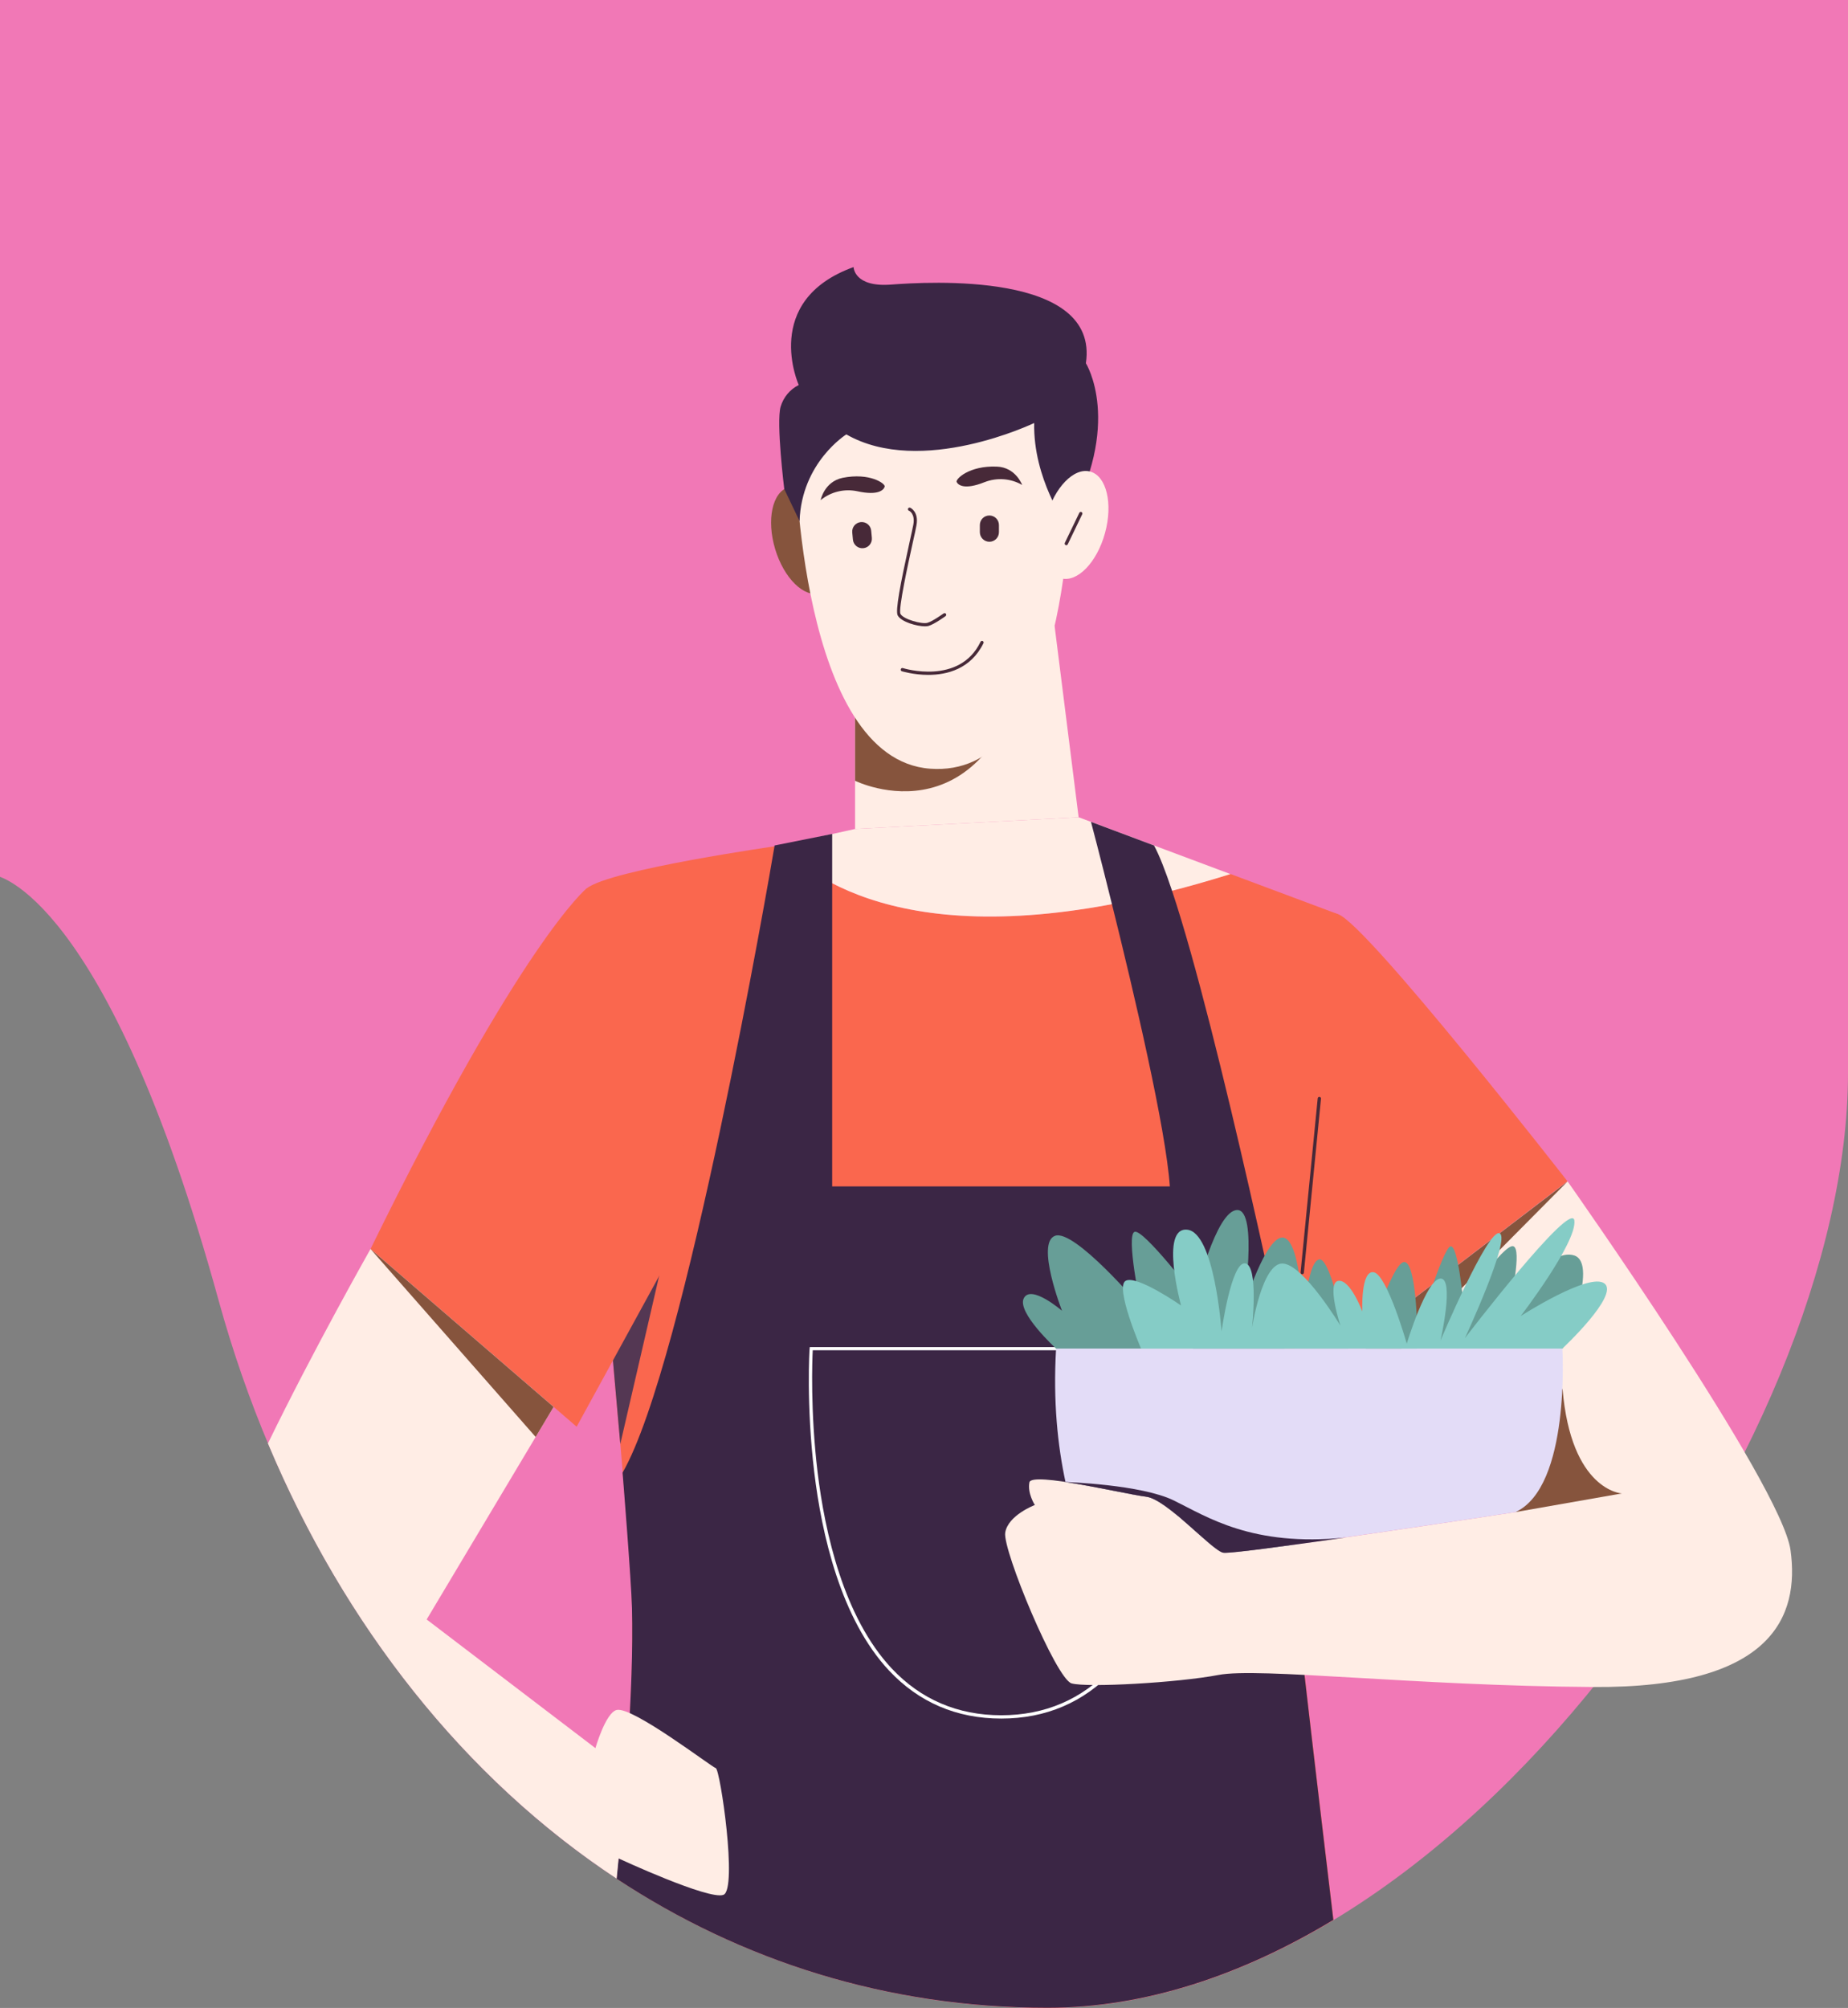 <svg width="440" height="478" viewBox="0 0 440 478" fill="none" xmlns="http://www.w3.org/2000/svg">
<rect x="0" y="0" width="440" height="478" fill="#808080" stroke="none"/>
<g clip-path="url(#clip0_6_5045)">
<path d="M-1 208.432C-1 208.432 25.342 212.6 52.038 309.52C78.733 406.44 152.821 478 249.449 478C346.077 478 440 343.177 440 255.496V-39H-1V208.432Z" fill="#F178B6"/>
<path d="M251.095 149.021L256.818 194.552L203.585 197.344V163.648L251.095 149.021Z" fill="#FFEDE5"/>
<path d="M203.585 185.863C203.585 185.863 236.865 202.416 246.273 150.516L203.585 163.648V185.863Z" fill="#86543D"/>
<path d="M195.296 141.218C199.13 140.058 200.541 133.472 198.447 126.507C196.354 119.543 191.548 114.837 187.713 115.997C183.879 117.157 182.467 123.743 184.561 130.707C186.655 137.672 191.461 142.378 195.296 141.218Z" fill="#86543D"/>
<path d="M189.355 108.916C189.355 108.916 190.374 180.712 221.46 182.993C252.545 185.273 255.015 127.396 255.211 108.916C255.407 90.437 235.768 85.129 218.206 85.325C200.645 85.522 190.178 94.565 189.355 108.916Z" fill="#FFEDE5"/>
<path d="M253.878 124.958C253.878 124.958 245.96 113.949 246.234 100.699C246.234 100.699 219.343 113.635 201.507 103.412C201.507 103.412 190.845 110.057 190.374 124.054L186.729 116.426C186.729 116.426 184.769 100.542 185.866 96.806C186.533 94.565 188.101 92.678 190.178 91.656C190.178 91.656 181.123 71.564 203.232 63.582C203.232 63.582 203.31 68.418 212.13 67.75C220.95 67.082 261.797 64.604 258.543 86.466C258.504 86.426 267.598 100.699 253.878 124.958Z" fill="#3B2645"/>
<path d="M263.099 126.895C265.022 119.881 263.451 113.332 259.589 112.266C255.727 111.201 251.037 116.023 249.114 123.037C247.191 130.051 248.762 136.601 252.624 137.667C256.485 138.732 261.175 133.91 263.099 126.895Z" fill="#FFEDE5"/>
<path d="M253.878 129.795C253.839 129.795 253.761 129.795 253.721 129.755C253.525 129.677 253.447 129.441 253.525 129.244L256.975 122.088C257.053 121.892 257.289 121.813 257.485 121.892C257.681 121.97 257.759 122.206 257.681 122.403L254.231 129.559C254.153 129.716 254.035 129.795 253.878 129.795Z" fill="#472938"/>
<path d="M220.245 149.1C218.324 149.1 214.6 148.078 213.738 146.505C213.15 145.404 214.326 139.231 216.599 128.89C216.991 127.042 217.344 125.588 217.462 124.88C217.932 122.285 216.482 121.577 216.403 121.577C216.207 121.498 216.129 121.263 216.207 121.066C216.286 120.869 216.521 120.791 216.717 120.869C216.795 120.909 218.794 121.813 218.206 125.037C218.089 125.745 217.775 127.2 217.344 129.087C216.286 133.884 213.816 145.129 214.404 146.151C215.11 147.449 219.5 148.628 220.794 148.274C222.087 147.92 224.635 146.033 224.674 146.033C224.831 145.915 225.106 145.955 225.223 146.112C225.341 146.269 225.302 146.544 225.145 146.662C225.027 146.741 222.44 148.628 221.029 149.021C220.794 149.061 220.558 149.1 220.245 149.1Z" fill="#472938"/>
<path d="M221.029 160.66C217.501 160.66 214.757 159.795 214.718 159.795C214.522 159.716 214.404 159.519 214.482 159.284C214.561 159.087 214.757 158.969 214.992 159.048C215.11 159.087 228.438 163.215 233.455 152.796C233.534 152.599 233.769 152.521 233.965 152.599C234.161 152.678 234.239 152.914 234.161 153.111C231.142 159.284 225.458 160.66 221.029 160.66Z" fill="#472938"/>
<path d="M235.572 122.717C236.826 122.717 237.845 123.74 237.845 124.998V126.688C237.845 127.947 236.826 128.969 235.572 128.969C234.317 128.969 233.298 127.947 233.298 126.688V124.998C233.298 123.74 234.278 122.717 235.572 122.717Z" fill="#472938"/>
<path d="M204.957 124.29C206.211 124.172 207.309 125.076 207.426 126.335L207.583 128.025C207.701 129.284 206.799 130.384 205.545 130.502C204.29 130.62 203.193 129.716 203.075 128.458L202.918 126.767C202.801 125.509 203.702 124.408 204.957 124.29Z" fill="#472938"/>
<path d="M243.373 115.443C240.629 113.871 237.375 113.635 234.435 114.775C229.535 116.741 228.085 115.404 227.771 114.736C227.457 114.067 230.75 110.804 237.336 111.079C241.844 111.236 243.373 115.443 243.373 115.443Z" fill="#472938"/>
<path d="M195.392 119.061C197.822 117.055 201.037 116.308 204.094 116.937C209.269 118.078 210.445 116.544 210.641 115.837C210.837 115.129 207.074 112.455 200.606 113.753C196.215 114.696 195.392 119.061 195.392 119.061Z" fill="#472938"/>
<path d="M318.598 217.632L292.922 208.039C225.929 229.074 196.96 212.639 185.749 201.276C185.749 201.276 145.098 207.016 139.689 211.499C134.279 215.981 149.724 352.849 150.508 382.81C151.018 401.919 148.626 429.677 146.823 447.214C176.458 466.755 211.19 477.961 249.449 477.961C272.694 477.961 295.822 470.136 317.5 457.043C313.854 426.532 306.25 362.797 305.936 353.635C305.544 341.565 318.598 217.632 318.598 217.632Z" fill="#FA674E"/>
<path d="M203.585 197.344L185.749 201.276C196.96 212.639 225.929 229.074 292.961 208.078L256.818 194.552L203.585 197.344Z" fill="#FFEDE5"/>
<path d="M307.582 329.14C307.582 329.14 290.217 245.431 279.045 212.01C277.477 207.292 276.026 203.596 274.772 201.276L259.758 195.653C259.758 195.653 261.914 203.753 264.737 215.195C269.99 236.309 277.594 268.746 278.535 282.429H198.136V198.524L184.416 201.276C184.416 201.276 184.416 201.394 184.377 201.59C183.279 208.196 163.17 324.658 148.234 350.568C148.234 350.568 150.312 376.322 150.469 382.81C150.978 401.919 148.587 429.677 146.784 447.214C176.419 466.755 211.15 477.961 249.41 477.961C272.655 477.961 295.783 470.136 317.461 457.043C313.815 426.532 306.21 362.797 305.897 353.635C305.858 350.765 306.524 341.525 307.582 329.14Z" fill="#3B2645"/>
<path d="M147.686 343.766L160.935 286.44L144.04 302.364L147.686 343.766Z" fill="#543753"/>
<path d="M238.394 409.114C227.771 409.114 218.794 405.261 211.699 397.711C200.174 385.405 195.627 365.195 193.863 350.411C191.942 334.409 192.726 321.158 192.765 321.04L192.805 320.686H284.023L284.062 321.04C284.062 321.158 284.886 334.448 282.965 350.411C281.201 365.195 276.654 385.405 265.129 397.711C257.994 405.261 249.018 409.114 238.394 409.114ZM193.51 321.433C193.393 323.675 192.922 335.903 194.647 350.333C196.411 364.998 200.919 385.012 212.287 397.161C219.226 404.553 228.006 408.327 238.394 408.327C248.782 408.327 257.563 404.553 264.502 397.161C275.87 385.012 280.378 364.998 282.142 350.333C283.866 335.903 283.396 323.675 283.278 321.433H193.51Z" fill="white"/>
<path d="M139.649 211.499C139.649 211.499 124.087 224.12 88.219 297.331L137.297 339.638L165.521 288.091C165.521 288.091 153.369 209.336 139.649 211.499Z" fill="#FA674E"/>
<path d="M147.293 442.417C147.293 442.417 168.893 452.443 172.264 451.067C175.635 449.691 171.48 421.224 170.421 420.909C169.363 420.595 150.586 406.165 146.823 407.069C144.197 407.698 141.766 416.152 141.766 416.152L101.586 385.523L131.809 334.92L88.219 297.331C88.219 297.331 74.656 321.237 63.797 343.609C82.065 387.095 110.681 423.347 146.823 447.214L147.293 442.417Z" fill="#FFEDE5"/>
<path d="M88.219 297.331L131.809 334.92L127.537 342.076L88.219 297.331Z" fill="#86543D"/>
<path d="M318.598 217.632C325.575 220.07 373.203 281.21 373.203 281.21L321.067 321.001C321.067 321.001 301.742 294.343 299.899 281.21C298.057 268.078 304.486 212.717 318.598 217.632Z" fill="#FA674E"/>
<path d="M373.242 281.25C373.242 281.25 424.163 353.36 426.319 369.048C428.475 384.736 422.046 401.879 379.397 401.604C336.747 401.329 299.782 396.886 290.099 398.734C280.417 400.582 258.818 401.801 255.133 400.739C251.448 399.677 238.708 369.048 239.335 364.88C239.962 360.713 246.391 358.275 246.391 358.275C246.391 358.275 244.588 355.523 245.098 352.888C245.607 350.254 267.951 355.719 272.851 356.27C277.751 356.82 288.453 368.969 291.197 369.599C293.941 370.228 360.816 359.966 360.816 359.966L323.458 319.192L373.242 281.25Z" fill="#FFEDE5"/>
<path d="M373.242 281.25L323.458 319.192L329.26 325.562L373.242 281.25Z" fill="#86543D"/>
<path d="M360.816 359.966L386.139 355.523C386.139 355.523 374.026 354.893 372.027 330.516L360.816 359.966Z" fill="#86543D"/>
<path d="M371.988 321.04H251.448C250.703 333.622 251.84 344.199 253.682 352.77C260.699 353.832 269.95 355.916 272.89 356.27C277.79 356.82 288.492 369.009 291.236 369.599C293.98 370.188 360.816 359.966 360.816 359.966C373.987 353.95 371.988 321.04 371.988 321.04Z" fill="#E3DCF7"/>
<path d="M279.515 357.213C271.675 353.36 253.682 352.81 253.682 352.81C260.699 353.871 269.95 355.955 272.89 356.309C277.79 356.859 288.492 369.048 291.236 369.638C292.451 369.913 305.701 368.104 320.362 366.021C298.096 368.301 287.316 361.027 279.515 357.213Z" fill="#3B2645"/>
<path d="M251.448 321.04C251.448 321.04 242.04 312.429 243.765 309.048C245.49 305.667 252.859 312.036 252.859 312.036C252.859 312.036 246.548 295.837 251.213 294.186C255.878 292.534 271.597 311.093 271.597 311.093C271.597 311.093 268.03 293.95 270.146 293.242C272.263 292.534 284.572 308.615 284.572 308.615C284.572 308.615 289.472 288.131 294.568 288.052C299.664 287.973 296.018 311.486 296.018 311.486C296.018 311.486 301.546 293.438 305.74 294.657C309.934 295.876 310.326 315.182 310.326 315.182C310.326 315.182 311.071 300.398 314.09 299.808C317.108 299.218 321.067 321.04 321.067 321.04H251.448Z" fill="#679E97"/>
<path d="M325.144 321.04C325.144 321.04 331.298 300.712 334.278 300.437C337.257 300.162 337.453 317.226 337.453 317.226C337.453 317.226 343.49 297.213 345.332 296.702C347.174 296.191 348.39 310.031 348.39 310.031C348.39 310.031 358.033 296.152 360.267 296.663C362.502 297.174 359.562 310.031 359.562 310.031C359.562 310.031 368.774 296.899 374.811 298.864C380.847 300.83 372.066 321.001 372.066 321.001L325.144 321.04Z" fill="#679E97"/>
<path d="M371.988 321.04C371.988 321.04 385.59 308.34 382.023 305.549C378.456 302.757 362.07 313.294 362.07 313.294C362.07 313.294 375.477 295.798 374.85 290.568C374.222 285.339 348.782 318.563 348.782 318.563C348.782 318.563 359.797 294.854 357.053 293.596C354.309 292.338 342.98 319.114 342.98 319.114C342.98 319.114 346.351 304.29 342.98 304.369C339.609 304.448 334.944 319.861 334.944 319.861C334.944 319.861 330.279 303.504 327.104 302.875C323.929 302.246 324.36 312.193 324.36 312.193C324.36 312.193 321.498 304.487 318.637 304.92C315.775 305.352 319.146 315.575 319.146 315.575C319.146 315.575 310.366 301.027 305.426 300.791C300.487 300.555 298.096 316.125 298.096 316.125C298.096 316.125 299.742 301.145 296.45 300.752C293.157 300.359 290.844 316.951 290.844 316.951C290.844 316.951 289.198 293.36 282.651 292.731C276.105 292.102 281.201 310.778 281.201 310.778C281.201 310.778 270.578 303.386 267.99 304.92C265.403 306.453 271.675 321.04 271.675 321.04H371.988Z" fill="#85CCC6"/>
<path d="M310.052 303.347C310.013 303.347 310.013 303.347 310.052 303.347C309.817 303.308 309.66 303.15 309.66 302.914L313.737 261.473C313.776 261.276 313.933 261.079 314.168 261.119C314.364 261.158 314.56 261.315 314.521 261.551L310.444 302.993C310.405 303.19 310.248 303.347 310.052 303.347Z" fill="#472938"/>
</g>
<defs>
<clipPath id="clip0_6_5045">
<rect width="441" height="517" fill="white" transform="translate(-1 -39)"/>
</clipPath>
</defs>
</svg>
